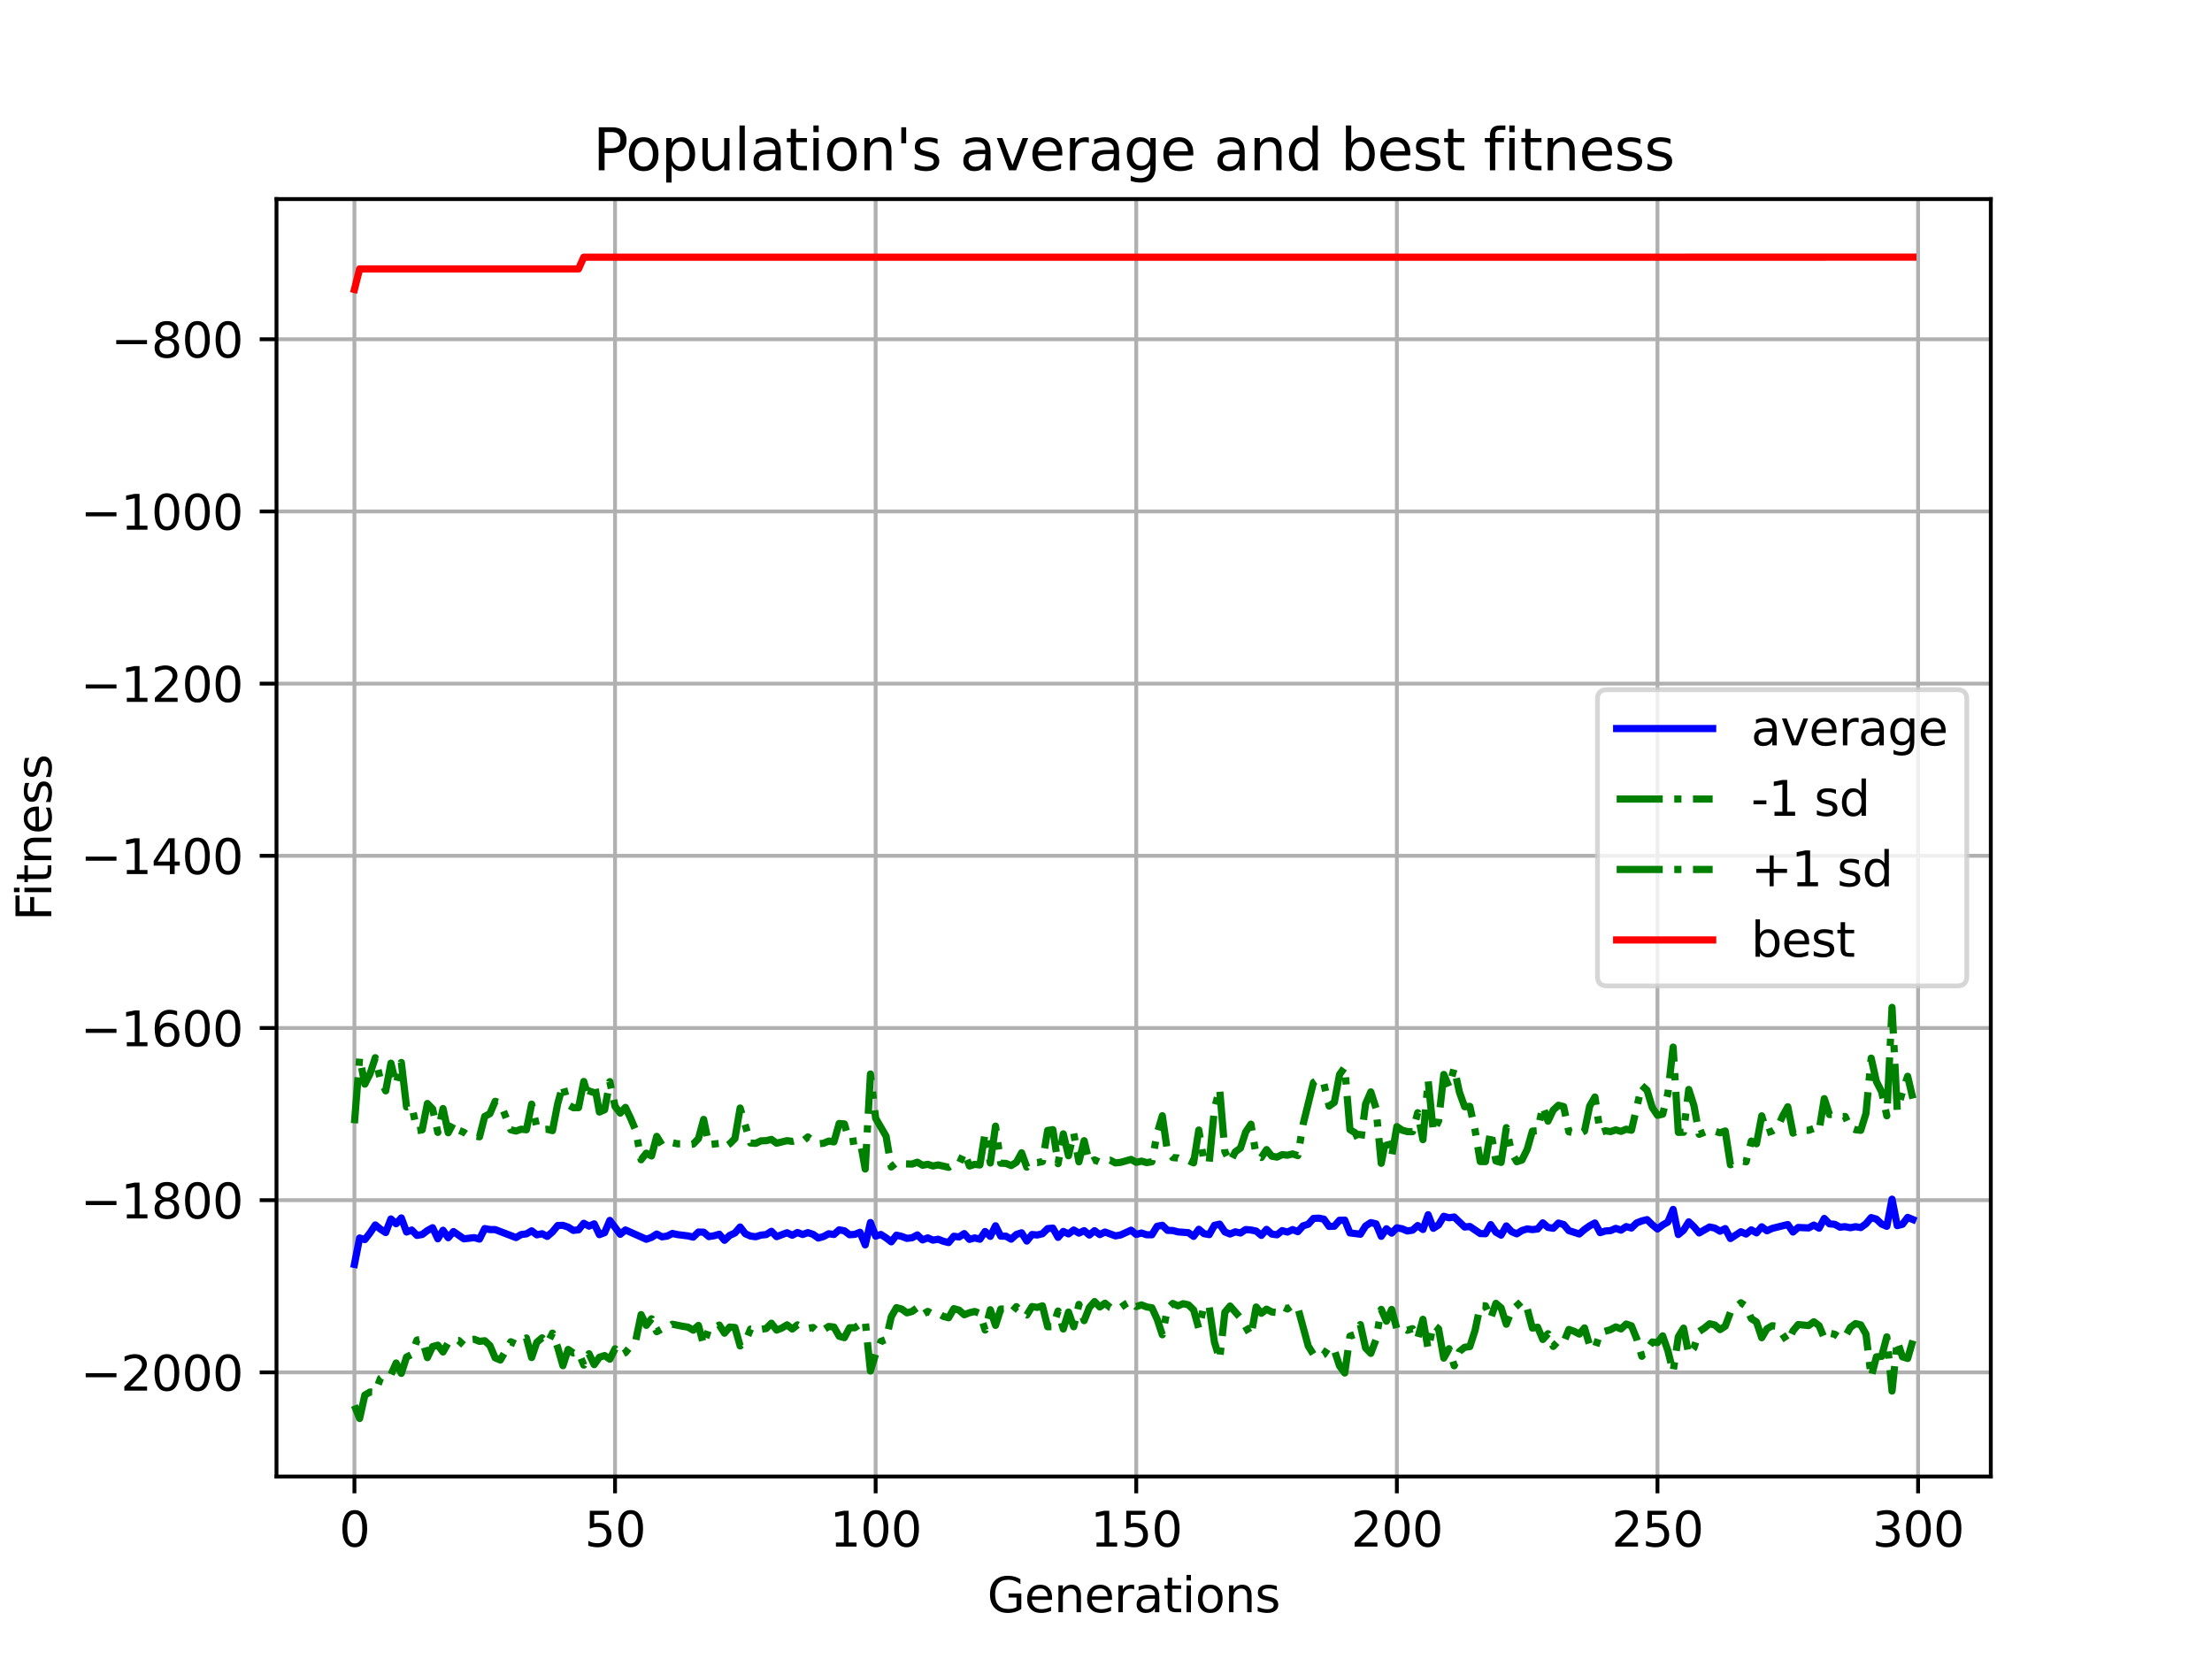 <?xml version="1.0" encoding="utf-8" standalone="no"?>
<!DOCTYPE svg PUBLIC "-//W3C//DTD SVG 1.1//EN"
  "http://www.w3.org/Graphics/SVG/1.1/DTD/svg11.dtd">
<svg xmlns:xlink="http://www.w3.org/1999/xlink" width="460.8pt" height="345.6pt" viewBox="0 0 460.8 345.6" xmlns="http://www.w3.org/2000/svg" version="1.1">
 <defs>
  <style type="text/css">*{stroke-linejoin: round; stroke-linecap: butt}</style>
 </defs>
 <g id="figure_1">
  <g id="patch_1">
   <path d="M 0 345.6 
L 460.8 345.6 
L 460.8 0 
L 0 0 
z
" style="fill: #ffffff"/>
  </g>
  <g id="axes_1">
   <g id="patch_2">
    <path d="M 57.6 307.584 
L 414.72 307.584 
L 414.72 41.472 
L 57.6 41.472 
z
" style="fill: #ffffff"/>
   </g>
   <g id="matplotlib.axis_1">
    <g id="xtick_1">
     <g id="line2d_1">
      <path d="M 73.833 307.584 
L 73.833 41.472 
" clip-path="url(#p5551e7511e)" style="fill: none; stroke: #b0b0b0; stroke-width: 0.8; stroke-linecap: square"/>
     </g>
     <g id="line2d_2">
      <defs>
       <path id="m29becb8d68" d="M 0 0 
L 0 3.5 
" style="stroke: #000000; stroke-width: 0.8"/>
      </defs>
      <g>
       <use xlink:href="#m29becb8d68" x="73.833" y="307.584" style="stroke: #000000; stroke-width: 0.8"/>
      </g>
     </g>
     <g id="text_1">
      <!-- 0 -->
      <g transform="translate(70.651 322.182) scale(0.1 -0.1)">
       <defs>
        <path id="DejaVuSans-30" d="M 2034 4250 
Q 1547 4250 1301 3770 
Q 1056 3291 1056 2328 
Q 1056 1369 1301 889 
Q 1547 409 2034 409 
Q 2525 409 2770 889 
Q 3016 1369 3016 2328 
Q 3016 3291 2770 3770 
Q 2525 4250 2034 4250 
z
M 2034 4750 
Q 2819 4750 3233 4129 
Q 3647 3509 3647 2328 
Q 3647 1150 3233 529 
Q 2819 -91 2034 -91 
Q 1250 -91 836 529 
Q 422 1150 422 2328 
Q 422 3509 836 4129 
Q 1250 4750 2034 4750 
z
" transform="scale(0.016)"/>
       </defs>
       <use xlink:href="#DejaVuSans-30"/>
      </g>
     </g>
    </g>
    <g id="xtick_2">
     <g id="line2d_3">
      <path d="M 128.123 307.584 
L 128.123 41.472 
" clip-path="url(#p5551e7511e)" style="fill: none; stroke: #b0b0b0; stroke-width: 0.8; stroke-linecap: square"/>
     </g>
     <g id="line2d_4">
      <g>
       <use xlink:href="#m29becb8d68" x="128.123" y="307.584" style="stroke: #000000; stroke-width: 0.8"/>
      </g>
     </g>
     <g id="text_2">
      <!-- 50 -->
      <g transform="translate(121.76 322.182) scale(0.1 -0.1)">
       <defs>
        <path id="DejaVuSans-35" d="M 691 4666 
L 3169 4666 
L 3169 4134 
L 1269 4134 
L 1269 2991 
Q 1406 3038 1543 3061 
Q 1681 3084 1819 3084 
Q 2600 3084 3056 2656 
Q 3513 2228 3513 1497 
Q 3513 744 3044 326 
Q 2575 -91 1722 -91 
Q 1428 -91 1123 -41 
Q 819 9 494 109 
L 494 744 
Q 775 591 1075 516 
Q 1375 441 1709 441 
Q 2250 441 2565 725 
Q 2881 1009 2881 1497 
Q 2881 1984 2565 2268 
Q 2250 2553 1709 2553 
Q 1456 2553 1204 2497 
Q 953 2441 691 2322 
L 691 4666 
z
" transform="scale(0.016)"/>
       </defs>
       <use xlink:href="#DejaVuSans-35"/>
       <use xlink:href="#DejaVuSans-30" x="63.623"/>
      </g>
     </g>
    </g>
    <g id="xtick_3">
     <g id="line2d_5">
      <path d="M 182.413 307.584 
L 182.413 41.472 
" clip-path="url(#p5551e7511e)" style="fill: none; stroke: #b0b0b0; stroke-width: 0.8; stroke-linecap: square"/>
     </g>
     <g id="line2d_6">
      <g>
       <use xlink:href="#m29becb8d68" x="182.413" y="307.584" style="stroke: #000000; stroke-width: 0.8"/>
      </g>
     </g>
     <g id="text_3">
      <!-- 100 -->
      <g transform="translate(172.869 322.182) scale(0.1 -0.1)">
       <defs>
        <path id="DejaVuSans-31" d="M 794 531 
L 1825 531 
L 1825 4091 
L 703 3866 
L 703 4441 
L 1819 4666 
L 2450 4666 
L 2450 531 
L 3481 531 
L 3481 0 
L 794 0 
L 794 531 
z
" transform="scale(0.016)"/>
       </defs>
       <use xlink:href="#DejaVuSans-31"/>
       <use xlink:href="#DejaVuSans-30" x="63.623"/>
       <use xlink:href="#DejaVuSans-30" x="127.246"/>
      </g>
     </g>
    </g>
    <g id="xtick_4">
     <g id="line2d_7">
      <path d="M 236.703 307.584 
L 236.703 41.472 
" clip-path="url(#p5551e7511e)" style="fill: none; stroke: #b0b0b0; stroke-width: 0.8; stroke-linecap: square"/>
     </g>
     <g id="line2d_8">
      <g>
       <use xlink:href="#m29becb8d68" x="236.703" y="307.584" style="stroke: #000000; stroke-width: 0.8"/>
      </g>
     </g>
     <g id="text_4">
      <!-- 150 -->
      <g transform="translate(227.159 322.182) scale(0.1 -0.1)">
       <use xlink:href="#DejaVuSans-31"/>
       <use xlink:href="#DejaVuSans-35" x="63.623"/>
       <use xlink:href="#DejaVuSans-30" x="127.246"/>
      </g>
     </g>
    </g>
    <g id="xtick_5">
     <g id="line2d_9">
      <path d="M 290.993 307.584 
L 290.993 41.472 
" clip-path="url(#p5551e7511e)" style="fill: none; stroke: #b0b0b0; stroke-width: 0.8; stroke-linecap: square"/>
     </g>
     <g id="line2d_10">
      <g>
       <use xlink:href="#m29becb8d68" x="290.993" y="307.584" style="stroke: #000000; stroke-width: 0.8"/>
      </g>
     </g>
     <g id="text_5">
      <!-- 200 -->
      <g transform="translate(281.449 322.182) scale(0.1 -0.1)">
       <defs>
        <path id="DejaVuSans-32" d="M 1228 531 
L 3431 531 
L 3431 0 
L 469 0 
L 469 531 
Q 828 903 1448 1529 
Q 2069 2156 2228 2338 
Q 2531 2678 2651 2914 
Q 2772 3150 2772 3378 
Q 2772 3750 2511 3984 
Q 2250 4219 1831 4219 
Q 1534 4219 1204 4116 
Q 875 4013 500 3803 
L 500 4441 
Q 881 4594 1212 4672 
Q 1544 4750 1819 4750 
Q 2544 4750 2975 4387 
Q 3406 4025 3406 3419 
Q 3406 3131 3298 2873 
Q 3191 2616 2906 2266 
Q 2828 2175 2409 1742 
Q 1991 1309 1228 531 
z
" transform="scale(0.016)"/>
       </defs>
       <use xlink:href="#DejaVuSans-32"/>
       <use xlink:href="#DejaVuSans-30" x="63.623"/>
       <use xlink:href="#DejaVuSans-30" x="127.246"/>
      </g>
     </g>
    </g>
    <g id="xtick_6">
     <g id="line2d_11">
      <path d="M 345.283 307.584 
L 345.283 41.472 
" clip-path="url(#p5551e7511e)" style="fill: none; stroke: #b0b0b0; stroke-width: 0.8; stroke-linecap: square"/>
     </g>
     <g id="line2d_12">
      <g>
       <use xlink:href="#m29becb8d68" x="345.283" y="307.584" style="stroke: #000000; stroke-width: 0.8"/>
      </g>
     </g>
     <g id="text_6">
      <!-- 250 -->
      <g transform="translate(335.739 322.182) scale(0.1 -0.1)">
       <use xlink:href="#DejaVuSans-32"/>
       <use xlink:href="#DejaVuSans-35" x="63.623"/>
       <use xlink:href="#DejaVuSans-30" x="127.246"/>
      </g>
     </g>
    </g>
    <g id="xtick_7">
     <g id="line2d_13">
      <path d="M 399.573 307.584 
L 399.573 41.472 
" clip-path="url(#p5551e7511e)" style="fill: none; stroke: #b0b0b0; stroke-width: 0.8; stroke-linecap: square"/>
     </g>
     <g id="line2d_14">
      <g>
       <use xlink:href="#m29becb8d68" x="399.573" y="307.584" style="stroke: #000000; stroke-width: 0.8"/>
      </g>
     </g>
     <g id="text_7">
      <!-- 300 -->
      <g transform="translate(390.029 322.182) scale(0.1 -0.1)">
       <defs>
        <path id="DejaVuSans-33" d="M 2597 2516 
Q 3050 2419 3304 2112 
Q 3559 1806 3559 1356 
Q 3559 666 3084 287 
Q 2609 -91 1734 -91 
Q 1441 -91 1130 -33 
Q 819 25 488 141 
L 488 750 
Q 750 597 1062 519 
Q 1375 441 1716 441 
Q 2309 441 2620 675 
Q 2931 909 2931 1356 
Q 2931 1769 2642 2001 
Q 2353 2234 1838 2234 
L 1294 2234 
L 1294 2753 
L 1863 2753 
Q 2328 2753 2575 2939 
Q 2822 3125 2822 3475 
Q 2822 3834 2567 4026 
Q 2313 4219 1838 4219 
Q 1578 4219 1281 4162 
Q 984 4106 628 3988 
L 628 4550 
Q 988 4650 1302 4700 
Q 1616 4750 1894 4750 
Q 2613 4750 3031 4423 
Q 3450 4097 3450 3541 
Q 3450 3153 3228 2886 
Q 3006 2619 2597 2516 
z
" transform="scale(0.016)"/>
       </defs>
       <use xlink:href="#DejaVuSans-33"/>
       <use xlink:href="#DejaVuSans-30" x="63.623"/>
       <use xlink:href="#DejaVuSans-30" x="127.246"/>
      </g>
     </g>
    </g>
    <g id="text_8">
     <!-- Generations -->
     <g transform="translate(205.662 335.861) scale(0.1 -0.1)">
      <defs>
       <path id="DejaVuSans-47" d="M 3809 666 
L 3809 1919 
L 2778 1919 
L 2778 2438 
L 4434 2438 
L 4434 434 
Q 4069 175 3628 42 
Q 3188 -91 2688 -91 
Q 1594 -91 976 548 
Q 359 1188 359 2328 
Q 359 3472 976 4111 
Q 1594 4750 2688 4750 
Q 3144 4750 3555 4637 
Q 3966 4525 4313 4306 
L 4313 3634 
Q 3963 3931 3569 4081 
Q 3175 4231 2741 4231 
Q 1884 4231 1454 3753 
Q 1025 3275 1025 2328 
Q 1025 1384 1454 906 
Q 1884 428 2741 428 
Q 3075 428 3337 486 
Q 3600 544 3809 666 
z
" transform="scale(0.016)"/>
       <path id="DejaVuSans-65" d="M 3597 1894 
L 3597 1613 
L 953 1613 
Q 991 1019 1311 708 
Q 1631 397 2203 397 
Q 2534 397 2845 478 
Q 3156 559 3463 722 
L 3463 178 
Q 3153 47 2828 -22 
Q 2503 -91 2169 -91 
Q 1331 -91 842 396 
Q 353 884 353 1716 
Q 353 2575 817 3079 
Q 1281 3584 2069 3584 
Q 2775 3584 3186 3129 
Q 3597 2675 3597 1894 
z
M 3022 2063 
Q 3016 2534 2758 2815 
Q 2500 3097 2075 3097 
Q 1594 3097 1305 2825 
Q 1016 2553 972 2059 
L 3022 2063 
z
" transform="scale(0.016)"/>
       <path id="DejaVuSans-6e" d="M 3513 2113 
L 3513 0 
L 2938 0 
L 2938 2094 
Q 2938 2591 2744 2837 
Q 2550 3084 2163 3084 
Q 1697 3084 1428 2787 
Q 1159 2491 1159 1978 
L 1159 0 
L 581 0 
L 581 3500 
L 1159 3500 
L 1159 2956 
Q 1366 3272 1645 3428 
Q 1925 3584 2291 3584 
Q 2894 3584 3203 3211 
Q 3513 2838 3513 2113 
z
" transform="scale(0.016)"/>
       <path id="DejaVuSans-72" d="M 2631 2963 
Q 2534 3019 2420 3045 
Q 2306 3072 2169 3072 
Q 1681 3072 1420 2755 
Q 1159 2438 1159 1844 
L 1159 0 
L 581 0 
L 581 3500 
L 1159 3500 
L 1159 2956 
Q 1341 3275 1631 3429 
Q 1922 3584 2338 3584 
Q 2397 3584 2469 3576 
Q 2541 3569 2628 3553 
L 2631 2963 
z
" transform="scale(0.016)"/>
       <path id="DejaVuSans-61" d="M 2194 1759 
Q 1497 1759 1228 1600 
Q 959 1441 959 1056 
Q 959 750 1161 570 
Q 1363 391 1709 391 
Q 2188 391 2477 730 
Q 2766 1069 2766 1631 
L 2766 1759 
L 2194 1759 
z
M 3341 1997 
L 3341 0 
L 2766 0 
L 2766 531 
Q 2569 213 2275 61 
Q 1981 -91 1556 -91 
Q 1019 -91 701 211 
Q 384 513 384 1019 
Q 384 1609 779 1909 
Q 1175 2209 1959 2209 
L 2766 2209 
L 2766 2266 
Q 2766 2663 2505 2880 
Q 2244 3097 1772 3097 
Q 1472 3097 1187 3025 
Q 903 2953 641 2809 
L 641 3341 
Q 956 3463 1253 3523 
Q 1550 3584 1831 3584 
Q 2591 3584 2966 3190 
Q 3341 2797 3341 1997 
z
" transform="scale(0.016)"/>
       <path id="DejaVuSans-74" d="M 1172 4494 
L 1172 3500 
L 2356 3500 
L 2356 3053 
L 1172 3053 
L 1172 1153 
Q 1172 725 1289 603 
Q 1406 481 1766 481 
L 2356 481 
L 2356 0 
L 1766 0 
Q 1100 0 847 248 
Q 594 497 594 1153 
L 594 3053 
L 172 3053 
L 172 3500 
L 594 3500 
L 594 4494 
L 1172 4494 
z
" transform="scale(0.016)"/>
       <path id="DejaVuSans-69" d="M 603 3500 
L 1178 3500 
L 1178 0 
L 603 0 
L 603 3500 
z
M 603 4863 
L 1178 4863 
L 1178 4134 
L 603 4134 
L 603 4863 
z
" transform="scale(0.016)"/>
       <path id="DejaVuSans-6f" d="M 1959 3097 
Q 1497 3097 1228 2736 
Q 959 2375 959 1747 
Q 959 1119 1226 758 
Q 1494 397 1959 397 
Q 2419 397 2687 759 
Q 2956 1122 2956 1747 
Q 2956 2369 2687 2733 
Q 2419 3097 1959 3097 
z
M 1959 3584 
Q 2709 3584 3137 3096 
Q 3566 2609 3566 1747 
Q 3566 888 3137 398 
Q 2709 -91 1959 -91 
Q 1206 -91 779 398 
Q 353 888 353 1747 
Q 353 2609 779 3096 
Q 1206 3584 1959 3584 
z
" transform="scale(0.016)"/>
       <path id="DejaVuSans-73" d="M 2834 3397 
L 2834 2853 
Q 2591 2978 2328 3040 
Q 2066 3103 1784 3103 
Q 1356 3103 1142 2972 
Q 928 2841 928 2578 
Q 928 2378 1081 2264 
Q 1234 2150 1697 2047 
L 1894 2003 
Q 2506 1872 2764 1633 
Q 3022 1394 3022 966 
Q 3022 478 2636 193 
Q 2250 -91 1575 -91 
Q 1294 -91 989 -36 
Q 684 19 347 128 
L 347 722 
Q 666 556 975 473 
Q 1284 391 1588 391 
Q 1994 391 2212 530 
Q 2431 669 2431 922 
Q 2431 1156 2273 1281 
Q 2116 1406 1581 1522 
L 1381 1569 
Q 847 1681 609 1914 
Q 372 2147 372 2553 
Q 372 3047 722 3315 
Q 1072 3584 1716 3584 
Q 2034 3584 2315 3537 
Q 2597 3491 2834 3397 
z
" transform="scale(0.016)"/>
      </defs>
      <use xlink:href="#DejaVuSans-47"/>
      <use xlink:href="#DejaVuSans-65" x="77.49"/>
      <use xlink:href="#DejaVuSans-6e" x="139.014"/>
      <use xlink:href="#DejaVuSans-65" x="202.393"/>
      <use xlink:href="#DejaVuSans-72" x="263.916"/>
      <use xlink:href="#DejaVuSans-61" x="305.029"/>
      <use xlink:href="#DejaVuSans-74" x="366.309"/>
      <use xlink:href="#DejaVuSans-69" x="405.518"/>
      <use xlink:href="#DejaVuSans-6f" x="433.301"/>
      <use xlink:href="#DejaVuSans-6e" x="494.482"/>
      <use xlink:href="#DejaVuSans-73" x="557.861"/>
     </g>
    </g>
   </g>
   <g id="matplotlib.axis_2">
    <g id="ytick_1">
     <g id="line2d_15">
      <path d="M 57.6 285.891 
L 414.72 285.891 
" clip-path="url(#p5551e7511e)" style="fill: none; stroke: #b0b0b0; stroke-width: 0.8; stroke-linecap: square"/>
     </g>
     <g id="line2d_16">
      <defs>
       <path id="md083ab556a" d="M 0 0 
L -3.5 0 
" style="stroke: #000000; stroke-width: 0.8"/>
      </defs>
      <g>
       <use xlink:href="#md083ab556a" x="57.6" y="285.891" style="stroke: #000000; stroke-width: 0.8"/>
      </g>
     </g>
     <g id="text_9">
      <!-- −2000 -->
      <g transform="translate(16.77 289.691) scale(0.1 -0.1)">
       <defs>
        <path id="DejaVuSans-2212" d="M 678 2272 
L 4684 2272 
L 4684 1741 
L 678 1741 
L 678 2272 
z
" transform="scale(0.016)"/>
       </defs>
       <use xlink:href="#DejaVuSans-2212"/>
       <use xlink:href="#DejaVuSans-32" x="83.789"/>
       <use xlink:href="#DejaVuSans-30" x="147.412"/>
       <use xlink:href="#DejaVuSans-30" x="211.035"/>
       <use xlink:href="#DejaVuSans-30" x="274.658"/>
      </g>
     </g>
    </g>
    <g id="ytick_2">
     <g id="line2d_17">
      <path d="M 57.6 250.023 
L 414.72 250.023 
" clip-path="url(#p5551e7511e)" style="fill: none; stroke: #b0b0b0; stroke-width: 0.8; stroke-linecap: square"/>
     </g>
     <g id="line2d_18">
      <g>
       <use xlink:href="#md083ab556a" x="57.6" y="250.023" style="stroke: #000000; stroke-width: 0.8"/>
      </g>
     </g>
     <g id="text_10">
      <!-- −1800 -->
      <g transform="translate(16.77 253.822) scale(0.1 -0.1)">
       <defs>
        <path id="DejaVuSans-38" d="M 2034 2216 
Q 1584 2216 1326 1975 
Q 1069 1734 1069 1313 
Q 1069 891 1326 650 
Q 1584 409 2034 409 
Q 2484 409 2743 651 
Q 3003 894 3003 1313 
Q 3003 1734 2745 1975 
Q 2488 2216 2034 2216 
z
M 1403 2484 
Q 997 2584 770 2862 
Q 544 3141 544 3541 
Q 544 4100 942 4425 
Q 1341 4750 2034 4750 
Q 2731 4750 3128 4425 
Q 3525 4100 3525 3541 
Q 3525 3141 3298 2862 
Q 3072 2584 2669 2484 
Q 3125 2378 3379 2068 
Q 3634 1759 3634 1313 
Q 3634 634 3220 271 
Q 2806 -91 2034 -91 
Q 1263 -91 848 271 
Q 434 634 434 1313 
Q 434 1759 690 2068 
Q 947 2378 1403 2484 
z
M 1172 3481 
Q 1172 3119 1398 2916 
Q 1625 2713 2034 2713 
Q 2441 2713 2670 2916 
Q 2900 3119 2900 3481 
Q 2900 3844 2670 4047 
Q 2441 4250 2034 4250 
Q 1625 4250 1398 4047 
Q 1172 3844 1172 3481 
z
" transform="scale(0.016)"/>
       </defs>
       <use xlink:href="#DejaVuSans-2212"/>
       <use xlink:href="#DejaVuSans-31" x="83.789"/>
       <use xlink:href="#DejaVuSans-38" x="147.412"/>
       <use xlink:href="#DejaVuSans-30" x="211.035"/>
       <use xlink:href="#DejaVuSans-30" x="274.658"/>
      </g>
     </g>
    </g>
    <g id="ytick_3">
     <g id="line2d_19">
      <path d="M 57.6 214.154 
L 414.72 214.154 
" clip-path="url(#p5551e7511e)" style="fill: none; stroke: #b0b0b0; stroke-width: 0.8; stroke-linecap: square"/>
     </g>
     <g id="line2d_20">
      <g>
       <use xlink:href="#md083ab556a" x="57.6" y="214.154" style="stroke: #000000; stroke-width: 0.8"/>
      </g>
     </g>
     <g id="text_11">
      <!-- −1600 -->
      <g transform="translate(16.77 217.953) scale(0.1 -0.1)">
       <defs>
        <path id="DejaVuSans-36" d="M 2113 2584 
Q 1688 2584 1439 2293 
Q 1191 2003 1191 1497 
Q 1191 994 1439 701 
Q 1688 409 2113 409 
Q 2538 409 2786 701 
Q 3034 994 3034 1497 
Q 3034 2003 2786 2293 
Q 2538 2584 2113 2584 
z
M 3366 4563 
L 3366 3988 
Q 3128 4100 2886 4159 
Q 2644 4219 2406 4219 
Q 1781 4219 1451 3797 
Q 1122 3375 1075 2522 
Q 1259 2794 1537 2939 
Q 1816 3084 2150 3084 
Q 2853 3084 3261 2657 
Q 3669 2231 3669 1497 
Q 3669 778 3244 343 
Q 2819 -91 2113 -91 
Q 1303 -91 875 529 
Q 447 1150 447 2328 
Q 447 3434 972 4092 
Q 1497 4750 2381 4750 
Q 2619 4750 2861 4703 
Q 3103 4656 3366 4563 
z
" transform="scale(0.016)"/>
       </defs>
       <use xlink:href="#DejaVuSans-2212"/>
       <use xlink:href="#DejaVuSans-31" x="83.789"/>
       <use xlink:href="#DejaVuSans-36" x="147.412"/>
       <use xlink:href="#DejaVuSans-30" x="211.035"/>
       <use xlink:href="#DejaVuSans-30" x="274.658"/>
      </g>
     </g>
    </g>
    <g id="ytick_4">
     <g id="line2d_21">
      <path d="M 57.6 178.285 
L 414.72 178.285 
" clip-path="url(#p5551e7511e)" style="fill: none; stroke: #b0b0b0; stroke-width: 0.8; stroke-linecap: square"/>
     </g>
     <g id="line2d_22">
      <g>
       <use xlink:href="#md083ab556a" x="57.6" y="178.285" style="stroke: #000000; stroke-width: 0.8"/>
      </g>
     </g>
     <g id="text_12">
      <!-- −1400 -->
      <g transform="translate(16.77 182.084) scale(0.1 -0.1)">
       <defs>
        <path id="DejaVuSans-34" d="M 2419 4116 
L 825 1625 
L 2419 1625 
L 2419 4116 
z
M 2253 4666 
L 3047 4666 
L 3047 1625 
L 3713 1625 
L 3713 1100 
L 3047 1100 
L 3047 0 
L 2419 0 
L 2419 1100 
L 313 1100 
L 313 1709 
L 2253 4666 
z
" transform="scale(0.016)"/>
       </defs>
       <use xlink:href="#DejaVuSans-2212"/>
       <use xlink:href="#DejaVuSans-31" x="83.789"/>
       <use xlink:href="#DejaVuSans-34" x="147.412"/>
       <use xlink:href="#DejaVuSans-30" x="211.035"/>
       <use xlink:href="#DejaVuSans-30" x="274.658"/>
      </g>
     </g>
    </g>
    <g id="ytick_5">
     <g id="line2d_23">
      <path d="M 57.6 142.416 
L 414.72 142.416 
" clip-path="url(#p5551e7511e)" style="fill: none; stroke: #b0b0b0; stroke-width: 0.8; stroke-linecap: square"/>
     </g>
     <g id="line2d_24">
      <g>
       <use xlink:href="#md083ab556a" x="57.6" y="142.416" style="stroke: #000000; stroke-width: 0.8"/>
      </g>
     </g>
     <g id="text_13">
      <!-- −1200 -->
      <g transform="translate(16.77 146.216) scale(0.1 -0.1)">
       <use xlink:href="#DejaVuSans-2212"/>
       <use xlink:href="#DejaVuSans-31" x="83.789"/>
       <use xlink:href="#DejaVuSans-32" x="147.412"/>
       <use xlink:href="#DejaVuSans-30" x="211.035"/>
       <use xlink:href="#DejaVuSans-30" x="274.658"/>
      </g>
     </g>
    </g>
    <g id="ytick_6">
     <g id="line2d_25">
      <path d="M 57.6 106.548 
L 414.72 106.548 
" clip-path="url(#p5551e7511e)" style="fill: none; stroke: #b0b0b0; stroke-width: 0.8; stroke-linecap: square"/>
     </g>
     <g id="line2d_26">
      <g>
       <use xlink:href="#md083ab556a" x="57.6" y="106.548" style="stroke: #000000; stroke-width: 0.8"/>
      </g>
     </g>
     <g id="text_14">
      <!-- −1000 -->
      <g transform="translate(16.77 110.347) scale(0.1 -0.1)">
       <use xlink:href="#DejaVuSans-2212"/>
       <use xlink:href="#DejaVuSans-31" x="83.789"/>
       <use xlink:href="#DejaVuSans-30" x="147.412"/>
       <use xlink:href="#DejaVuSans-30" x="211.035"/>
       <use xlink:href="#DejaVuSans-30" x="274.658"/>
      </g>
     </g>
    </g>
    <g id="ytick_7">
     <g id="line2d_27">
      <path d="M 57.6 70.679 
L 414.72 70.679 
" clip-path="url(#p5551e7511e)" style="fill: none; stroke: #b0b0b0; stroke-width: 0.8; stroke-linecap: square"/>
     </g>
     <g id="line2d_28">
      <g>
       <use xlink:href="#md083ab556a" x="57.6" y="70.679" style="stroke: #000000; stroke-width: 0.8"/>
      </g>
     </g>
     <g id="text_15">
      <!-- −800 -->
      <g transform="translate(23.133 74.478) scale(0.1 -0.1)">
       <use xlink:href="#DejaVuSans-2212"/>
       <use xlink:href="#DejaVuSans-38" x="83.789"/>
       <use xlink:href="#DejaVuSans-30" x="147.412"/>
       <use xlink:href="#DejaVuSans-30" x="211.035"/>
      </g>
     </g>
    </g>
    <g id="text_16">
     <!-- Fitness -->
     <g transform="translate(10.691 191.845) rotate(-90) scale(0.1 -0.1)">
      <defs>
       <path id="DejaVuSans-46" d="M 628 4666 
L 3309 4666 
L 3309 4134 
L 1259 4134 
L 1259 2759 
L 3109 2759 
L 3109 2228 
L 1259 2228 
L 1259 0 
L 628 0 
L 628 4666 
z
" transform="scale(0.016)"/>
      </defs>
      <use xlink:href="#DejaVuSans-46"/>
      <use xlink:href="#DejaVuSans-69" x="50.27"/>
      <use xlink:href="#DejaVuSans-74" x="78.053"/>
      <use xlink:href="#DejaVuSans-6e" x="117.262"/>
      <use xlink:href="#DejaVuSans-65" x="180.641"/>
      <use xlink:href="#DejaVuSans-73" x="242.164"/>
      <use xlink:href="#DejaVuSans-73" x="294.264"/>
     </g>
    </g>
   </g>
   <g id="line2d_29">
    <path d="M 73.833 263.395 
L 74.919 257.898 
L 76.004 258.228 
L 77.09 256.828 
L 78.176 255.18 
L 79.262 256.063 
L 80.348 256.763 
L 81.433 253.933 
L 82.519 254.928 
L 83.605 253.716 
L 84.691 256.647 
L 85.777 256.243 
L 86.862 257.354 
L 87.948 257.169 
L 89.034 256.35 
L 90.12 255.758 
L 91.206 258.064 
L 92.291 256.288 
L 93.377 257.835 
L 94.463 256.557 
L 96.635 258.07 
L 98.806 257.822 
L 99.892 258.125 
L 100.978 255.935 
L 102.064 256.142 
L 103.149 256.145 
L 107.493 257.807 
L 108.578 257.171 
L 109.664 257.039 
L 110.75 256.407 
L 111.836 257.239 
L 112.922 257.005 
L 114.007 257.565 
L 115.093 256.623 
L 116.179 255.295 
L 117.265 255.261 
L 118.351 255.63 
L 119.436 256.312 
L 120.522 256.194 
L 121.608 254.832 
L 122.694 255.429 
L 123.78 254.951 
L 124.865 257.201 
L 125.951 256.786 
L 127.037 254.237 
L 129.209 257.123 
L 130.294 256.226 
L 134.638 258.16 
L 135.723 257.767 
L 136.809 257.072 
L 137.895 257.653 
L 138.981 257.505 
L 140.067 256.953 
L 141.152 257.191 
L 143.324 257.461 
L 144.41 257.714 
L 145.496 256.657 
L 146.581 256.679 
L 147.667 257.604 
L 148.753 257.427 
L 149.839 257.111 
L 150.925 258.376 
L 152.01 257.356 
L 153.096 256.862 
L 154.182 255.603 
L 155.268 257.014 
L 156.354 257.492 
L 157.439 257.637 
L 158.525 257.292 
L 159.611 257.189 
L 160.697 256.503 
L 161.783 257.615 
L 163.954 256.803 
L 165.04 257.319 
L 166.126 256.753 
L 167.212 257.167 
L 168.297 256.779 
L 169.383 257.14 
L 170.469 257.906 
L 171.555 257.594 
L 172.641 257.013 
L 173.726 257.164 
L 174.812 256.201 
L 175.898 256.398 
L 176.984 257.221 
L 178.07 257.142 
L 179.155 256.706 
L 180.241 259.329 
L 181.327 254.672 
L 182.413 257.511 
L 183.499 257.162 
L 184.584 257.862 
L 185.67 258.695 
L 186.756 257.306 
L 187.842 257.57 
L 188.928 257.975 
L 190.013 257.847 
L 191.099 257.257 
L 192.185 258.293 
L 193.271 257.871 
L 194.357 258.343 
L 195.442 258.151 
L 196.528 258.584 
L 197.614 258.847 
L 198.7 257.536 
L 199.786 257.685 
L 200.871 256.982 
L 201.957 258.185 
L 203.043 257.881 
L 204.129 258.15 
L 205.215 256.541 
L 206.3 257.559 
L 207.386 255.349 
L 208.472 257.511 
L 209.558 257.518 
L 210.644 258.14 
L 211.729 257.164 
L 212.815 256.812 
L 213.901 258.536 
L 214.987 257.172 
L 216.073 257.274 
L 217.158 257.009 
L 218.244 255.941 
L 219.33 255.839 
L 220.416 257.763 
L 221.502 256.533 
L 222.587 257.047 
L 223.673 256.236 
L 224.759 256.879 
L 225.845 256.37 
L 226.931 257.277 
L 228.016 256.381 
L 229.102 257.19 
L 230.188 256.654 
L 232.36 257.456 
L 233.445 257.264 
L 235.617 256.275 
L 236.703 257.159 
L 237.789 256.856 
L 238.875 257.229 
L 239.96 257.224 
L 241.046 255.461 
L 242.132 255.243 
L 243.218 256.307 
L 244.304 256.338 
L 245.389 256.627 
L 247.561 256.788 
L 248.647 257.558 
L 249.733 256.083 
L 250.818 256.992 
L 251.904 257.196 
L 252.99 255.257 
L 254.076 255.012 
L 255.162 256.632 
L 256.247 257.066 
L 257.333 256.61 
L 258.419 256.858 
L 259.505 256.138 
L 260.591 256.228 
L 261.676 256.453 
L 262.762 257.352 
L 263.848 256.102 
L 264.934 257.078 
L 266.02 257.233 
L 267.105 256.363 
L 268.191 256.666 
L 269.277 256.146 
L 270.363 256.576 
L 271.449 255.368 
L 272.534 255.025 
L 273.62 253.821 
L 274.706 253.763 
L 275.792 253.972 
L 276.878 255.486 
L 277.963 255.446 
L 279.049 254.198 
L 280.135 254.17 
L 281.221 256.839 
L 283.392 257.11 
L 284.478 255.393 
L 285.564 254.695 
L 286.65 254.949 
L 287.736 257.553 
L 288.821 255.982 
L 289.907 256.882 
L 290.993 255.776 
L 292.079 255.979 
L 293.165 256.43 
L 294.25 256.269 
L 295.336 255.302 
L 296.422 256.125 
L 297.508 253.053 
L 298.594 255.877 
L 299.679 255.173 
L 300.765 253.375 
L 301.851 253.69 
L 302.937 253.521 
L 305.108 255.604 
L 306.194 255.497 
L 308.366 256.973 
L 309.452 257.005 
L 310.537 255.11 
L 311.623 256.684 
L 312.709 257.3 
L 313.795 255.385 
L 314.881 256.564 
L 315.966 257.033 
L 317.052 256.341 
L 318.138 256.006 
L 319.224 256.149 
L 320.31 256.017 
L 321.395 254.744 
L 322.481 255.694 
L 323.567 255.871 
L 324.653 254.785 
L 325.739 255.094 
L 326.824 256.362 
L 328.996 257.06 
L 330.082 256.123 
L 331.168 255.358 
L 332.253 254.773 
L 333.339 256.783 
L 334.425 256.435 
L 335.511 256.364 
L 336.597 255.89 
L 337.682 256.265 
L 338.768 255.525 
L 339.854 255.822 
L 340.94 254.761 
L 342.026 254.341 
L 343.111 254.071 
L 344.197 255.132 
L 345.283 256.018 
L 346.369 255.192 
L 347.455 254.568 
L 348.54 251.945 
L 349.626 257.179 
L 350.712 256.272 
L 351.798 254.532 
L 352.884 255.56 
L 353.969 256.842 
L 356.141 255.604 
L 357.227 255.834 
L 358.313 256.482 
L 359.398 255.94 
L 360.484 258.008 
L 362.656 256.594 
L 363.742 257.074 
L 364.827 256.202 
L 365.913 256.829 
L 366.999 255.56 
L 368.085 256.393 
L 369.171 255.898 
L 372.428 255.09 
L 373.514 256.65 
L 374.6 255.701 
L 376.771 255.799 
L 377.857 255.211 
L 378.943 255.853 
L 380.029 253.827 
L 381.114 254.955 
L 382.2 255.04 
L 383.286 255.641 
L 384.372 255.534 
L 385.458 255.76 
L 386.543 255.535 
L 387.629 255.729 
L 388.715 254.934 
L 389.801 253.646 
L 390.887 253.97 
L 391.972 254.996 
L 393.058 255.464 
L 394.144 249.816 
L 395.23 255.326 
L 396.316 255.045 
L 397.401 253.605 
L 398.487 254.053 
L 398.487 254.053 
" clip-path="url(#p5551e7511e)" style="fill: none; stroke: #0000ff; stroke-width: 1.5; stroke-linecap: square"/>
   </g>
   <g id="line2d_30">
    <path d="M 73.833 292.793 
L 74.919 295.488 
L 76.004 290.612 
L 77.09 289.983 
L 78.176 290.02 
L 79.262 287.124 
L 80.348 286.285 
L 81.433 286.391 
L 82.519 283.937 
L 83.605 286.098 
L 84.691 282.696 
L 85.777 282.166 
L 86.862 279.167 
L 87.948 278.968 
L 89.034 282.82 
L 90.12 280.516 
L 91.206 280.228 
L 92.291 281.643 
L 93.377 279.698 
L 94.463 279.255 
L 95.549 279.249 
L 96.635 280.255 
L 97.72 279.107 
L 98.806 278.998 
L 99.892 279.434 
L 100.978 279.299 
L 102.064 280.3 
L 103.149 282.861 
L 104.235 283.319 
L 106.407 279.515 
L 107.493 279.995 
L 108.578 279.108 
L 109.664 278.727 
L 110.75 282.803 
L 111.836 279.611 
L 112.922 278.698 
L 114.007 279.882 
L 115.093 277.712 
L 116.179 280.681 
L 117.265 284.498 
L 118.351 281.116 
L 119.436 281.867 
L 120.522 281.649 
L 121.608 284.372 
L 122.694 282.008 
L 123.78 284.283 
L 124.865 282.743 
L 125.951 282.389 
L 127.037 283.149 
L 128.123 280.989 
L 129.209 282.363 
L 130.294 281.76 
L 132.466 279.096 
L 133.552 273.857 
L 134.638 276.096 
L 135.723 274.725 
L 136.809 277.418 
L 137.895 276.821 
L 138.981 276.583 
L 140.067 275.86 
L 142.238 276.297 
L 143.324 276.467 
L 144.41 277.097 
L 145.496 276.109 
L 146.581 280.166 
L 147.667 276.764 
L 148.753 276.532 
L 149.839 276.033 
L 150.925 277.728 
L 152.01 276.445 
L 153.096 276.536 
L 154.182 280.381 
L 155.268 279.5 
L 156.354 276.874 
L 157.439 277.093 
L 159.611 276.757 
L 160.697 275.647 
L 161.783 277.076 
L 162.868 276.66 
L 163.954 275.99 
L 165.04 276.863 
L 166.126 275.99 
L 167.212 276.558 
L 168.297 276.717 
L 169.383 276.544 
L 170.469 277.534 
L 171.555 277.025 
L 172.641 276.324 
L 173.726 276.448 
L 174.812 278.357 
L 175.898 278.66 
L 176.984 276.595 
L 178.07 276.593 
L 180.241 275.127 
L 181.327 285.601 
L 182.413 282.067 
L 183.499 279.439 
L 184.584 279.037 
L 185.67 274.294 
L 186.756 272.405 
L 187.842 272.704 
L 188.928 273.49 
L 190.013 273.2 
L 191.099 272.408 
L 192.185 273.842 
L 193.271 273.192 
L 194.357 273.793 
L 195.442 273.626 
L 196.528 274.227 
L 197.614 274.516 
L 198.7 272.614 
L 199.786 272.923 
L 200.871 273.89 
L 201.957 273.469 
L 203.043 273.204 
L 204.129 273.614 
L 205.215 277.065 
L 206.3 272.843 
L 207.386 276.103 
L 208.472 272.703 
L 209.558 272.677 
L 210.644 273.476 
L 211.729 272.195 
L 212.815 273.477 
L 213.901 273.941 
L 214.987 272.183 
L 216.073 272.351 
L 217.158 272.033 
L 218.244 276.39 
L 219.33 276.351 
L 220.416 273.111 
L 221.502 276.856 
L 222.587 273.329 
L 223.673 276.388 
L 224.759 271.729 
L 225.845 275.113 
L 226.931 272.373 
L 228.016 271.139 
L 229.102 272.265 
L 230.188 271.483 
L 231.274 272.37 
L 232.36 272.662 
L 233.445 272.387 
L 234.531 271.621 
L 235.617 271.024 
L 236.703 272.184 
L 237.789 271.831 
L 238.875 272.262 
L 239.96 272.434 
L 241.046 274.783 
L 242.132 278.057 
L 243.218 272.597 
L 244.304 271.535 
L 245.389 272.03 
L 246.475 271.583 
L 247.561 271.819 
L 248.647 272.869 
L 249.733 276.753 
L 250.818 271.978 
L 251.904 272.242 
L 252.99 279.586 
L 254.076 283.167 
L 255.162 273.364 
L 256.247 272.07 
L 258.419 274.558 
L 260.591 278.27 
L 261.676 272.27 
L 262.762 273.581 
L 263.848 272.723 
L 264.934 273.308 
L 266.02 273.42 
L 267.105 272.194 
L 268.191 272.685 
L 269.277 271.907 
L 270.363 272.416 
L 272.534 280.408 
L 273.62 282.15 
L 274.706 282.767 
L 275.792 282.164 
L 276.878 280.556 
L 277.963 281.244 
L 279.049 284.546 
L 280.135 286.017 
L 281.221 278.344 
L 282.307 277.965 
L 283.392 275.94 
L 284.478 280.816 
L 285.564 281.928 
L 286.65 279.056 
L 287.736 272.767 
L 288.821 275.23 
L 289.907 272.78 
L 290.993 276.858 
L 292.079 276.529 
L 293.165 277.128 
L 294.25 276.79 
L 295.336 278.805 
L 296.422 274.835 
L 297.508 281.043 
L 298.594 275.977 
L 299.679 276.812 
L 300.765 282.92 
L 301.851 280.956 
L 302.937 284.518 
L 304.023 281.538 
L 305.108 280.662 
L 306.194 280.521 
L 307.28 277.14 
L 308.366 271.98 
L 309.452 272.035 
L 310.537 274.618 
L 311.623 271.514 
L 312.709 272.447 
L 313.795 275.861 
L 314.881 273.042 
L 317.052 271.025 
L 318.138 272.569 
L 319.224 276.669 
L 320.31 276.479 
L 321.395 279.033 
L 322.481 277.833 
L 323.567 280.489 
L 324.653 279.326 
L 325.739 279.667 
L 326.824 276.951 
L 327.91 277.334 
L 328.996 277.912 
L 330.082 276.631 
L 331.168 280.318 
L 332.253 281.021 
L 333.339 277.637 
L 335.511 276.995 
L 336.597 276.41 
L 337.682 276.843 
L 338.768 275.823 
L 339.854 276.193 
L 340.94 278.848 
L 342.026 282.544 
L 344.197 279.562 
L 345.283 279.695 
L 346.369 278.284 
L 347.455 281.394 
L 348.54 285.763 
L 349.626 278.464 
L 350.712 276.679 
L 351.798 282.104 
L 352.884 280.794 
L 353.969 277.386 
L 355.055 276.659 
L 356.141 275.759 
L 357.227 276.017 
L 358.313 276.978 
L 359.398 276.277 
L 360.484 273.37 
L 362.656 271.388 
L 363.742 272.116 
L 364.827 274.697 
L 365.913 275.391 
L 366.999 278.67 
L 368.085 276.808 
L 369.171 276.173 
L 370.256 276.304 
L 372.428 279.62 
L 373.514 277.244 
L 374.6 275.925 
L 376.771 276.136 
L 377.857 275.342 
L 378.943 276.154 
L 380.029 278.786 
L 381.114 277.724 
L 382.2 277.954 
L 383.286 278.661 
L 384.372 278.483 
L 385.458 276.533 
L 386.543 275.73 
L 387.629 275.989 
L 388.715 277.912 
L 389.801 286.858 
L 390.887 282.649 
L 391.972 282.571 
L 393.058 278.487 
L 394.144 289.775 
L 395.23 279.346 
L 396.316 282.652 
L 397.401 282.998 
L 398.487 279.26 
L 398.487 279.26 
" clip-path="url(#p5551e7511e)" style="fill: none; stroke-dasharray: 9.6,2.4,1.5,2.4; stroke-dashoffset: 0; stroke: #008000; stroke-width: 1.5"/>
   </g>
   <g id="line2d_31">
    <path d="M 73.833 233.996 
L 74.919 220.309 
L 76.004 225.844 
L 77.09 223.673 
L 78.176 220.34 
L 79.262 225.002 
L 80.348 227.241 
L 81.433 221.476 
L 82.519 225.919 
L 83.605 221.333 
L 84.691 230.598 
L 85.777 230.32 
L 86.862 235.541 
L 87.948 235.369 
L 89.034 229.879 
L 90.12 231.001 
L 91.206 235.899 
L 92.291 230.933 
L 93.377 235.972 
L 94.463 233.86 
L 95.549 235.443 
L 96.635 235.885 
L 97.72 236.683 
L 98.806 236.647 
L 99.892 236.815 
L 100.978 232.572 
L 102.064 231.984 
L 103.149 229.428 
L 104.235 229.767 
L 106.407 235.35 
L 107.493 235.618 
L 108.578 235.233 
L 109.664 235.351 
L 110.75 230.012 
L 111.836 234.866 
L 112.922 235.312 
L 114.007 235.247 
L 115.093 235.534 
L 116.179 229.909 
L 117.265 226.025 
L 118.351 230.145 
L 119.436 230.756 
L 120.522 230.74 
L 121.608 225.291 
L 122.694 228.85 
L 123.78 225.62 
L 124.865 231.66 
L 125.951 231.184 
L 127.037 225.324 
L 128.123 230.479 
L 129.209 231.884 
L 130.294 230.693 
L 131.38 232.984 
L 132.466 235.567 
L 133.552 241.595 
L 134.638 240.224 
L 135.723 240.808 
L 136.809 236.726 
L 137.895 238.485 
L 138.981 238.426 
L 140.067 238.045 
L 141.152 238.279 
L 142.238 238.283 
L 143.324 238.454 
L 144.41 238.332 
L 145.496 237.204 
L 146.581 233.192 
L 147.667 238.444 
L 149.839 238.188 
L 150.925 239.024 
L 152.01 238.267 
L 153.096 237.189 
L 154.182 230.825 
L 156.354 238.111 
L 157.439 238.182 
L 158.525 237.655 
L 159.611 237.622 
L 160.697 237.359 
L 161.783 238.154 
L 163.954 237.615 
L 165.04 237.775 
L 166.126 237.516 
L 167.212 237.776 
L 168.297 236.841 
L 169.383 237.735 
L 170.469 238.278 
L 171.555 238.163 
L 172.641 237.702 
L 173.726 237.88 
L 174.812 234.045 
L 175.898 234.136 
L 176.984 237.846 
L 179.155 237.53 
L 180.241 243.53 
L 181.327 223.743 
L 182.413 232.956 
L 184.584 236.686 
L 185.67 243.095 
L 186.756 242.208 
L 187.842 242.436 
L 190.013 242.495 
L 191.099 242.106 
L 192.185 242.744 
L 193.271 242.549 
L 194.357 242.894 
L 195.442 242.675 
L 197.614 243.178 
L 198.7 242.458 
L 199.786 242.446 
L 200.871 240.074 
L 201.957 242.901 
L 203.043 242.559 
L 204.129 242.686 
L 205.215 236.017 
L 206.3 242.276 
L 207.386 234.595 
L 208.472 242.319 
L 209.558 242.358 
L 210.644 242.805 
L 211.729 242.133 
L 212.815 240.148 
L 213.901 243.13 
L 214.987 242.162 
L 216.073 242.197 
L 217.158 241.984 
L 218.244 235.492 
L 219.33 235.327 
L 220.416 242.416 
L 221.502 236.209 
L 222.587 240.765 
L 223.673 236.085 
L 224.759 242.028 
L 225.845 237.627 
L 226.931 242.182 
L 228.016 241.622 
L 229.102 242.116 
L 230.188 241.825 
L 231.274 241.691 
L 232.36 242.249 
L 233.445 242.141 
L 235.617 241.526 
L 236.703 242.134 
L 237.789 241.881 
L 238.875 242.196 
L 239.96 242.015 
L 241.046 236.139 
L 242.132 232.43 
L 243.218 240.016 
L 244.304 241.142 
L 245.389 241.225 
L 246.475 241.755 
L 247.561 241.758 
L 248.647 242.247 
L 249.733 235.412 
L 250.818 242.007 
L 251.904 242.149 
L 252.99 230.928 
L 254.076 226.857 
L 255.162 239.9 
L 256.247 242.061 
L 257.333 239.947 
L 258.419 239.159 
L 259.505 235.799 
L 260.591 234.186 
L 261.676 240.636 
L 262.762 241.123 
L 263.848 239.481 
L 264.934 240.847 
L 266.02 241.046 
L 267.105 240.533 
L 268.191 240.646 
L 269.277 240.384 
L 270.363 240.737 
L 271.449 234.252 
L 273.62 225.491 
L 274.706 224.76 
L 275.792 225.78 
L 276.878 230.416 
L 277.963 229.649 
L 279.049 223.851 
L 280.135 222.323 
L 281.221 235.333 
L 282.307 235.982 
L 283.392 238.281 
L 284.478 229.97 
L 285.564 227.462 
L 286.65 230.843 
L 287.736 242.339 
L 288.821 236.734 
L 289.907 240.984 
L 290.993 234.693 
L 292.079 235.429 
L 293.165 235.732 
L 294.25 235.749 
L 295.336 231.798 
L 296.422 237.414 
L 297.508 225.064 
L 298.594 235.776 
L 299.679 233.534 
L 300.765 223.829 
L 301.851 226.425 
L 302.937 222.523 
L 304.023 227.51 
L 305.108 230.546 
L 306.194 230.474 
L 307.28 235.431 
L 308.366 241.967 
L 309.452 241.976 
L 310.537 235.602 
L 311.623 241.854 
L 312.709 242.152 
L 313.795 234.908 
L 314.881 240.085 
L 315.966 242.007 
L 317.052 241.656 
L 318.138 239.443 
L 319.224 235.629 
L 320.31 235.555 
L 321.395 230.455 
L 322.481 233.556 
L 323.567 231.253 
L 324.653 230.243 
L 325.739 230.522 
L 326.824 235.772 
L 328.996 236.208 
L 330.082 235.615 
L 331.168 230.399 
L 332.253 228.526 
L 333.339 235.929 
L 334.425 235.569 
L 335.511 235.732 
L 336.597 235.37 
L 337.682 235.687 
L 338.768 235.228 
L 339.854 235.45 
L 342.026 226.138 
L 343.111 227.118 
L 344.197 230.703 
L 345.283 232.342 
L 346.369 232.101 
L 347.455 227.742 
L 348.54 218.127 
L 349.626 235.894 
L 350.712 235.865 
L 351.798 226.96 
L 352.884 230.327 
L 353.969 236.297 
L 356.141 235.448 
L 357.227 235.65 
L 358.313 235.986 
L 359.398 235.602 
L 360.484 242.647 
L 362.656 241.8 
L 363.742 242.031 
L 364.827 237.707 
L 365.913 238.267 
L 366.999 232.45 
L 368.085 235.977 
L 369.171 235.623 
L 370.256 234.976 
L 371.342 232.514 
L 372.428 230.56 
L 373.514 236.055 
L 374.6 235.477 
L 376.771 235.462 
L 377.857 235.079 
L 378.943 235.553 
L 380.029 228.869 
L 381.114 232.185 
L 382.2 232.127 
L 383.286 232.62 
L 384.372 232.584 
L 385.458 234.988 
L 386.543 235.341 
L 387.629 235.469 
L 388.715 231.956 
L 389.801 220.434 
L 390.887 225.29 
L 391.972 227.421 
L 393.058 232.441 
L 394.144 209.856 
L 395.23 231.306 
L 396.316 227.439 
L 397.401 224.211 
L 398.487 228.847 
L 398.487 228.847 
" clip-path="url(#p5551e7511e)" style="fill: none; stroke-dasharray: 9.6,2.4,1.5,2.4; stroke-dashoffset: 0; stroke: #008000; stroke-width: 1.5"/>
   </g>
   <g id="line2d_32">
    <path d="M 73.833 60.302 
L 74.919 56.016 
L 120.522 56.016 
L 121.608 53.581 
L 398.487 53.568 
L 398.487 53.568 
" clip-path="url(#p5551e7511e)" style="fill: none; stroke: #ff0000; stroke-width: 1.5; stroke-linecap: square"/>
   </g>
   <g id="patch_3">
    <path d="M 57.6 307.584 
L 57.6 41.472 
" style="fill: none; stroke: #000000; stroke-width: 0.8; stroke-linejoin: miter; stroke-linecap: square"/>
   </g>
   <g id="patch_4">
    <path d="M 414.72 307.584 
L 414.72 41.472 
" style="fill: none; stroke: #000000; stroke-width: 0.8; stroke-linejoin: miter; stroke-linecap: square"/>
   </g>
   <g id="patch_5">
    <path d="M 57.6 307.584 
L 414.72 307.584 
" style="fill: none; stroke: #000000; stroke-width: 0.8; stroke-linejoin: miter; stroke-linecap: square"/>
   </g>
   <g id="patch_6">
    <path d="M 57.6 41.472 
L 414.72 41.472 
" style="fill: none; stroke: #000000; stroke-width: 0.8; stroke-linejoin: miter; stroke-linecap: square"/>
   </g>
   <g id="text_17">
    <!-- Population's average and best fitness -->
    <g transform="translate(123.53 35.472) scale(0.12 -0.12)">
     <defs>
      <path id="DejaVuSans-50" d="M 1259 4147 
L 1259 2394 
L 2053 2394 
Q 2494 2394 2734 2622 
Q 2975 2850 2975 3272 
Q 2975 3691 2734 3919 
Q 2494 4147 2053 4147 
L 1259 4147 
z
M 628 4666 
L 2053 4666 
Q 2838 4666 3239 4311 
Q 3641 3956 3641 3272 
Q 3641 2581 3239 2228 
Q 2838 1875 2053 1875 
L 1259 1875 
L 1259 0 
L 628 0 
L 628 4666 
z
" transform="scale(0.016)"/>
      <path id="DejaVuSans-70" d="M 1159 525 
L 1159 -1331 
L 581 -1331 
L 581 3500 
L 1159 3500 
L 1159 2969 
Q 1341 3281 1617 3432 
Q 1894 3584 2278 3584 
Q 2916 3584 3314 3078 
Q 3713 2572 3713 1747 
Q 3713 922 3314 415 
Q 2916 -91 2278 -91 
Q 1894 -91 1617 61 
Q 1341 213 1159 525 
z
M 3116 1747 
Q 3116 2381 2855 2742 
Q 2594 3103 2138 3103 
Q 1681 3103 1420 2742 
Q 1159 2381 1159 1747 
Q 1159 1113 1420 752 
Q 1681 391 2138 391 
Q 2594 391 2855 752 
Q 3116 1113 3116 1747 
z
" transform="scale(0.016)"/>
      <path id="DejaVuSans-75" d="M 544 1381 
L 544 3500 
L 1119 3500 
L 1119 1403 
Q 1119 906 1312 657 
Q 1506 409 1894 409 
Q 2359 409 2629 706 
Q 2900 1003 2900 1516 
L 2900 3500 
L 3475 3500 
L 3475 0 
L 2900 0 
L 2900 538 
Q 2691 219 2414 64 
Q 2138 -91 1772 -91 
Q 1169 -91 856 284 
Q 544 659 544 1381 
z
M 1991 3584 
L 1991 3584 
z
" transform="scale(0.016)"/>
      <path id="DejaVuSans-6c" d="M 603 4863 
L 1178 4863 
L 1178 0 
L 603 0 
L 603 4863 
z
" transform="scale(0.016)"/>
      <path id="DejaVuSans-27" d="M 1147 4666 
L 1147 2931 
L 616 2931 
L 616 4666 
L 1147 4666 
z
" transform="scale(0.016)"/>
      <path id="DejaVuSans-20" transform="scale(0.016)"/>
      <path id="DejaVuSans-76" d="M 191 3500 
L 800 3500 
L 1894 563 
L 2988 3500 
L 3597 3500 
L 2284 0 
L 1503 0 
L 191 3500 
z
" transform="scale(0.016)"/>
      <path id="DejaVuSans-67" d="M 2906 1791 
Q 2906 2416 2648 2759 
Q 2391 3103 1925 3103 
Q 1463 3103 1205 2759 
Q 947 2416 947 1791 
Q 947 1169 1205 825 
Q 1463 481 1925 481 
Q 2391 481 2648 825 
Q 2906 1169 2906 1791 
z
M 3481 434 
Q 3481 -459 3084 -895 
Q 2688 -1331 1869 -1331 
Q 1566 -1331 1297 -1286 
Q 1028 -1241 775 -1147 
L 775 -588 
Q 1028 -725 1275 -790 
Q 1522 -856 1778 -856 
Q 2344 -856 2625 -561 
Q 2906 -266 2906 331 
L 2906 616 
Q 2728 306 2450 153 
Q 2172 0 1784 0 
Q 1141 0 747 490 
Q 353 981 353 1791 
Q 353 2603 747 3093 
Q 1141 3584 1784 3584 
Q 2172 3584 2450 3431 
Q 2728 3278 2906 2969 
L 2906 3500 
L 3481 3500 
L 3481 434 
z
" transform="scale(0.016)"/>
      <path id="DejaVuSans-64" d="M 2906 2969 
L 2906 4863 
L 3481 4863 
L 3481 0 
L 2906 0 
L 2906 525 
Q 2725 213 2448 61 
Q 2172 -91 1784 -91 
Q 1150 -91 751 415 
Q 353 922 353 1747 
Q 353 2572 751 3078 
Q 1150 3584 1784 3584 
Q 2172 3584 2448 3432 
Q 2725 3281 2906 2969 
z
M 947 1747 
Q 947 1113 1208 752 
Q 1469 391 1925 391 
Q 2381 391 2643 752 
Q 2906 1113 2906 1747 
Q 2906 2381 2643 2742 
Q 2381 3103 1925 3103 
Q 1469 3103 1208 2742 
Q 947 2381 947 1747 
z
" transform="scale(0.016)"/>
      <path id="DejaVuSans-62" d="M 3116 1747 
Q 3116 2381 2855 2742 
Q 2594 3103 2138 3103 
Q 1681 3103 1420 2742 
Q 1159 2381 1159 1747 
Q 1159 1113 1420 752 
Q 1681 391 2138 391 
Q 2594 391 2855 752 
Q 3116 1113 3116 1747 
z
M 1159 2969 
Q 1341 3281 1617 3432 
Q 1894 3584 2278 3584 
Q 2916 3584 3314 3078 
Q 3713 2572 3713 1747 
Q 3713 922 3314 415 
Q 2916 -91 2278 -91 
Q 1894 -91 1617 61 
Q 1341 213 1159 525 
L 1159 0 
L 581 0 
L 581 4863 
L 1159 4863 
L 1159 2969 
z
" transform="scale(0.016)"/>
      <path id="DejaVuSans-66" d="M 2375 4863 
L 2375 4384 
L 1825 4384 
Q 1516 4384 1395 4259 
Q 1275 4134 1275 3809 
L 1275 3500 
L 2222 3500 
L 2222 3053 
L 1275 3053 
L 1275 0 
L 697 0 
L 697 3053 
L 147 3053 
L 147 3500 
L 697 3500 
L 697 3744 
Q 697 4328 969 4595 
Q 1241 4863 1831 4863 
L 2375 4863 
z
" transform="scale(0.016)"/>
     </defs>
     <use xlink:href="#DejaVuSans-50"/>
     <use xlink:href="#DejaVuSans-6f" x="56.678"/>
     <use xlink:href="#DejaVuSans-70" x="117.859"/>
     <use xlink:href="#DejaVuSans-75" x="181.336"/>
     <use xlink:href="#DejaVuSans-6c" x="244.715"/>
     <use xlink:href="#DejaVuSans-61" x="272.498"/>
     <use xlink:href="#DejaVuSans-74" x="333.777"/>
     <use xlink:href="#DejaVuSans-69" x="372.986"/>
     <use xlink:href="#DejaVuSans-6f" x="400.77"/>
     <use xlink:href="#DejaVuSans-6e" x="461.951"/>
     <use xlink:href="#DejaVuSans-27" x="525.33"/>
     <use xlink:href="#DejaVuSans-73" x="552.82"/>
     <use xlink:href="#DejaVuSans-20" x="604.92"/>
     <use xlink:href="#DejaVuSans-61" x="636.707"/>
     <use xlink:href="#DejaVuSans-76" x="697.986"/>
     <use xlink:href="#DejaVuSans-65" x="757.166"/>
     <use xlink:href="#DejaVuSans-72" x="818.689"/>
     <use xlink:href="#DejaVuSans-61" x="859.803"/>
     <use xlink:href="#DejaVuSans-67" x="921.082"/>
     <use xlink:href="#DejaVuSans-65" x="984.559"/>
     <use xlink:href="#DejaVuSans-20" x="1046.082"/>
     <use xlink:href="#DejaVuSans-61" x="1077.869"/>
     <use xlink:href="#DejaVuSans-6e" x="1139.148"/>
     <use xlink:href="#DejaVuSans-64" x="1202.527"/>
     <use xlink:href="#DejaVuSans-20" x="1266.004"/>
     <use xlink:href="#DejaVuSans-62" x="1297.791"/>
     <use xlink:href="#DejaVuSans-65" x="1361.268"/>
     <use xlink:href="#DejaVuSans-73" x="1422.791"/>
     <use xlink:href="#DejaVuSans-74" x="1474.891"/>
     <use xlink:href="#DejaVuSans-20" x="1514.1"/>
     <use xlink:href="#DejaVuSans-66" x="1545.887"/>
     <use xlink:href="#DejaVuSans-69" x="1581.092"/>
     <use xlink:href="#DejaVuSans-74" x="1608.875"/>
     <use xlink:href="#DejaVuSans-6e" x="1648.084"/>
     <use xlink:href="#DejaVuSans-65" x="1711.463"/>
     <use xlink:href="#DejaVuSans-73" x="1772.986"/>
     <use xlink:href="#DejaVuSans-73" x="1825.086"/>
    </g>
   </g>
   <g id="legend_1">
    <g id="patch_7">
     <path d="M 334.779 205.384 
L 407.72 205.384 
Q 409.72 205.384 409.72 203.384 
L 409.72 145.672 
Q 409.72 143.672 407.72 143.672 
L 334.779 143.672 
Q 332.779 143.672 332.779 145.672 
L 332.779 203.384 
Q 332.779 205.384 334.779 205.384 
z
" style="fill: #ffffff; opacity: 0.8; stroke: #cccccc; stroke-linejoin: miter"/>
    </g>
    <g id="line2d_33">
     <path d="M 336.779 151.77 
L 346.779 151.77 
L 356.779 151.77 
" style="fill: none; stroke: #0000ff; stroke-width: 1.5; stroke-linecap: square"/>
    </g>
    <g id="text_18">
     <!-- average -->
     <g transform="translate(364.779 155.27) scale(0.1 -0.1)">
      <use xlink:href="#DejaVuSans-61"/>
      <use xlink:href="#DejaVuSans-76" x="61.279"/>
      <use xlink:href="#DejaVuSans-65" x="120.459"/>
      <use xlink:href="#DejaVuSans-72" x="181.982"/>
      <use xlink:href="#DejaVuSans-61" x="223.096"/>
      <use xlink:href="#DejaVuSans-67" x="284.375"/>
      <use xlink:href="#DejaVuSans-65" x="347.852"/>
     </g>
    </g>
    <g id="line2d_34">
     <path d="M 336.779 166.448 
L 346.779 166.448 
L 356.779 166.448 
" style="fill: none; stroke-dasharray: 9.6,2.4,1.5,2.4; stroke-dashoffset: 0; stroke: #008000; stroke-width: 1.5"/>
    </g>
    <g id="text_19">
     <!-- -1 sd -->
     <g transform="translate(364.779 169.948) scale(0.1 -0.1)">
      <defs>
       <path id="DejaVuSans-2d" d="M 313 2009 
L 1997 2009 
L 1997 1497 
L 313 1497 
L 313 2009 
z
" transform="scale(0.016)"/>
      </defs>
      <use xlink:href="#DejaVuSans-2d"/>
      <use xlink:href="#DejaVuSans-31" x="36.084"/>
      <use xlink:href="#DejaVuSans-20" x="99.707"/>
      <use xlink:href="#DejaVuSans-73" x="131.494"/>
      <use xlink:href="#DejaVuSans-64" x="183.594"/>
     </g>
    </g>
    <g id="line2d_35">
     <path d="M 336.779 181.126 
L 346.779 181.126 
L 356.779 181.126 
" style="fill: none; stroke-dasharray: 9.6,2.4,1.5,2.4; stroke-dashoffset: 0; stroke: #008000; stroke-width: 1.5"/>
    </g>
    <g id="text_20">
     <!-- +1 sd -->
     <g transform="translate(364.779 184.626) scale(0.1 -0.1)">
      <defs>
       <path id="DejaVuSans-2b" d="M 2944 4013 
L 2944 2272 
L 4684 2272 
L 4684 1741 
L 2944 1741 
L 2944 0 
L 2419 0 
L 2419 1741 
L 678 1741 
L 678 2272 
L 2419 2272 
L 2419 4013 
L 2944 4013 
z
" transform="scale(0.016)"/>
      </defs>
      <use xlink:href="#DejaVuSans-2b"/>
      <use xlink:href="#DejaVuSans-31" x="83.789"/>
      <use xlink:href="#DejaVuSans-20" x="147.412"/>
      <use xlink:href="#DejaVuSans-73" x="179.199"/>
      <use xlink:href="#DejaVuSans-64" x="231.299"/>
     </g>
    </g>
    <g id="line2d_36">
     <path d="M 336.779 195.805 
L 346.779 195.805 
L 356.779 195.805 
" style="fill: none; stroke: #ff0000; stroke-width: 1.5; stroke-linecap: square"/>
    </g>
    <g id="text_21">
     <!-- best -->
     <g transform="translate(364.779 199.305) scale(0.1 -0.1)">
      <use xlink:href="#DejaVuSans-62"/>
      <use xlink:href="#DejaVuSans-65" x="63.477"/>
      <use xlink:href="#DejaVuSans-73" x="125"/>
      <use xlink:href="#DejaVuSans-74" x="177.1"/>
     </g>
    </g>
   </g>
  </g>
 </g>
 <defs>
  <clipPath id="p5551e7511e">
   <rect x="57.6" y="41.472" width="357.12" height="266.112"/>
  </clipPath>
 </defs>
</svg>
